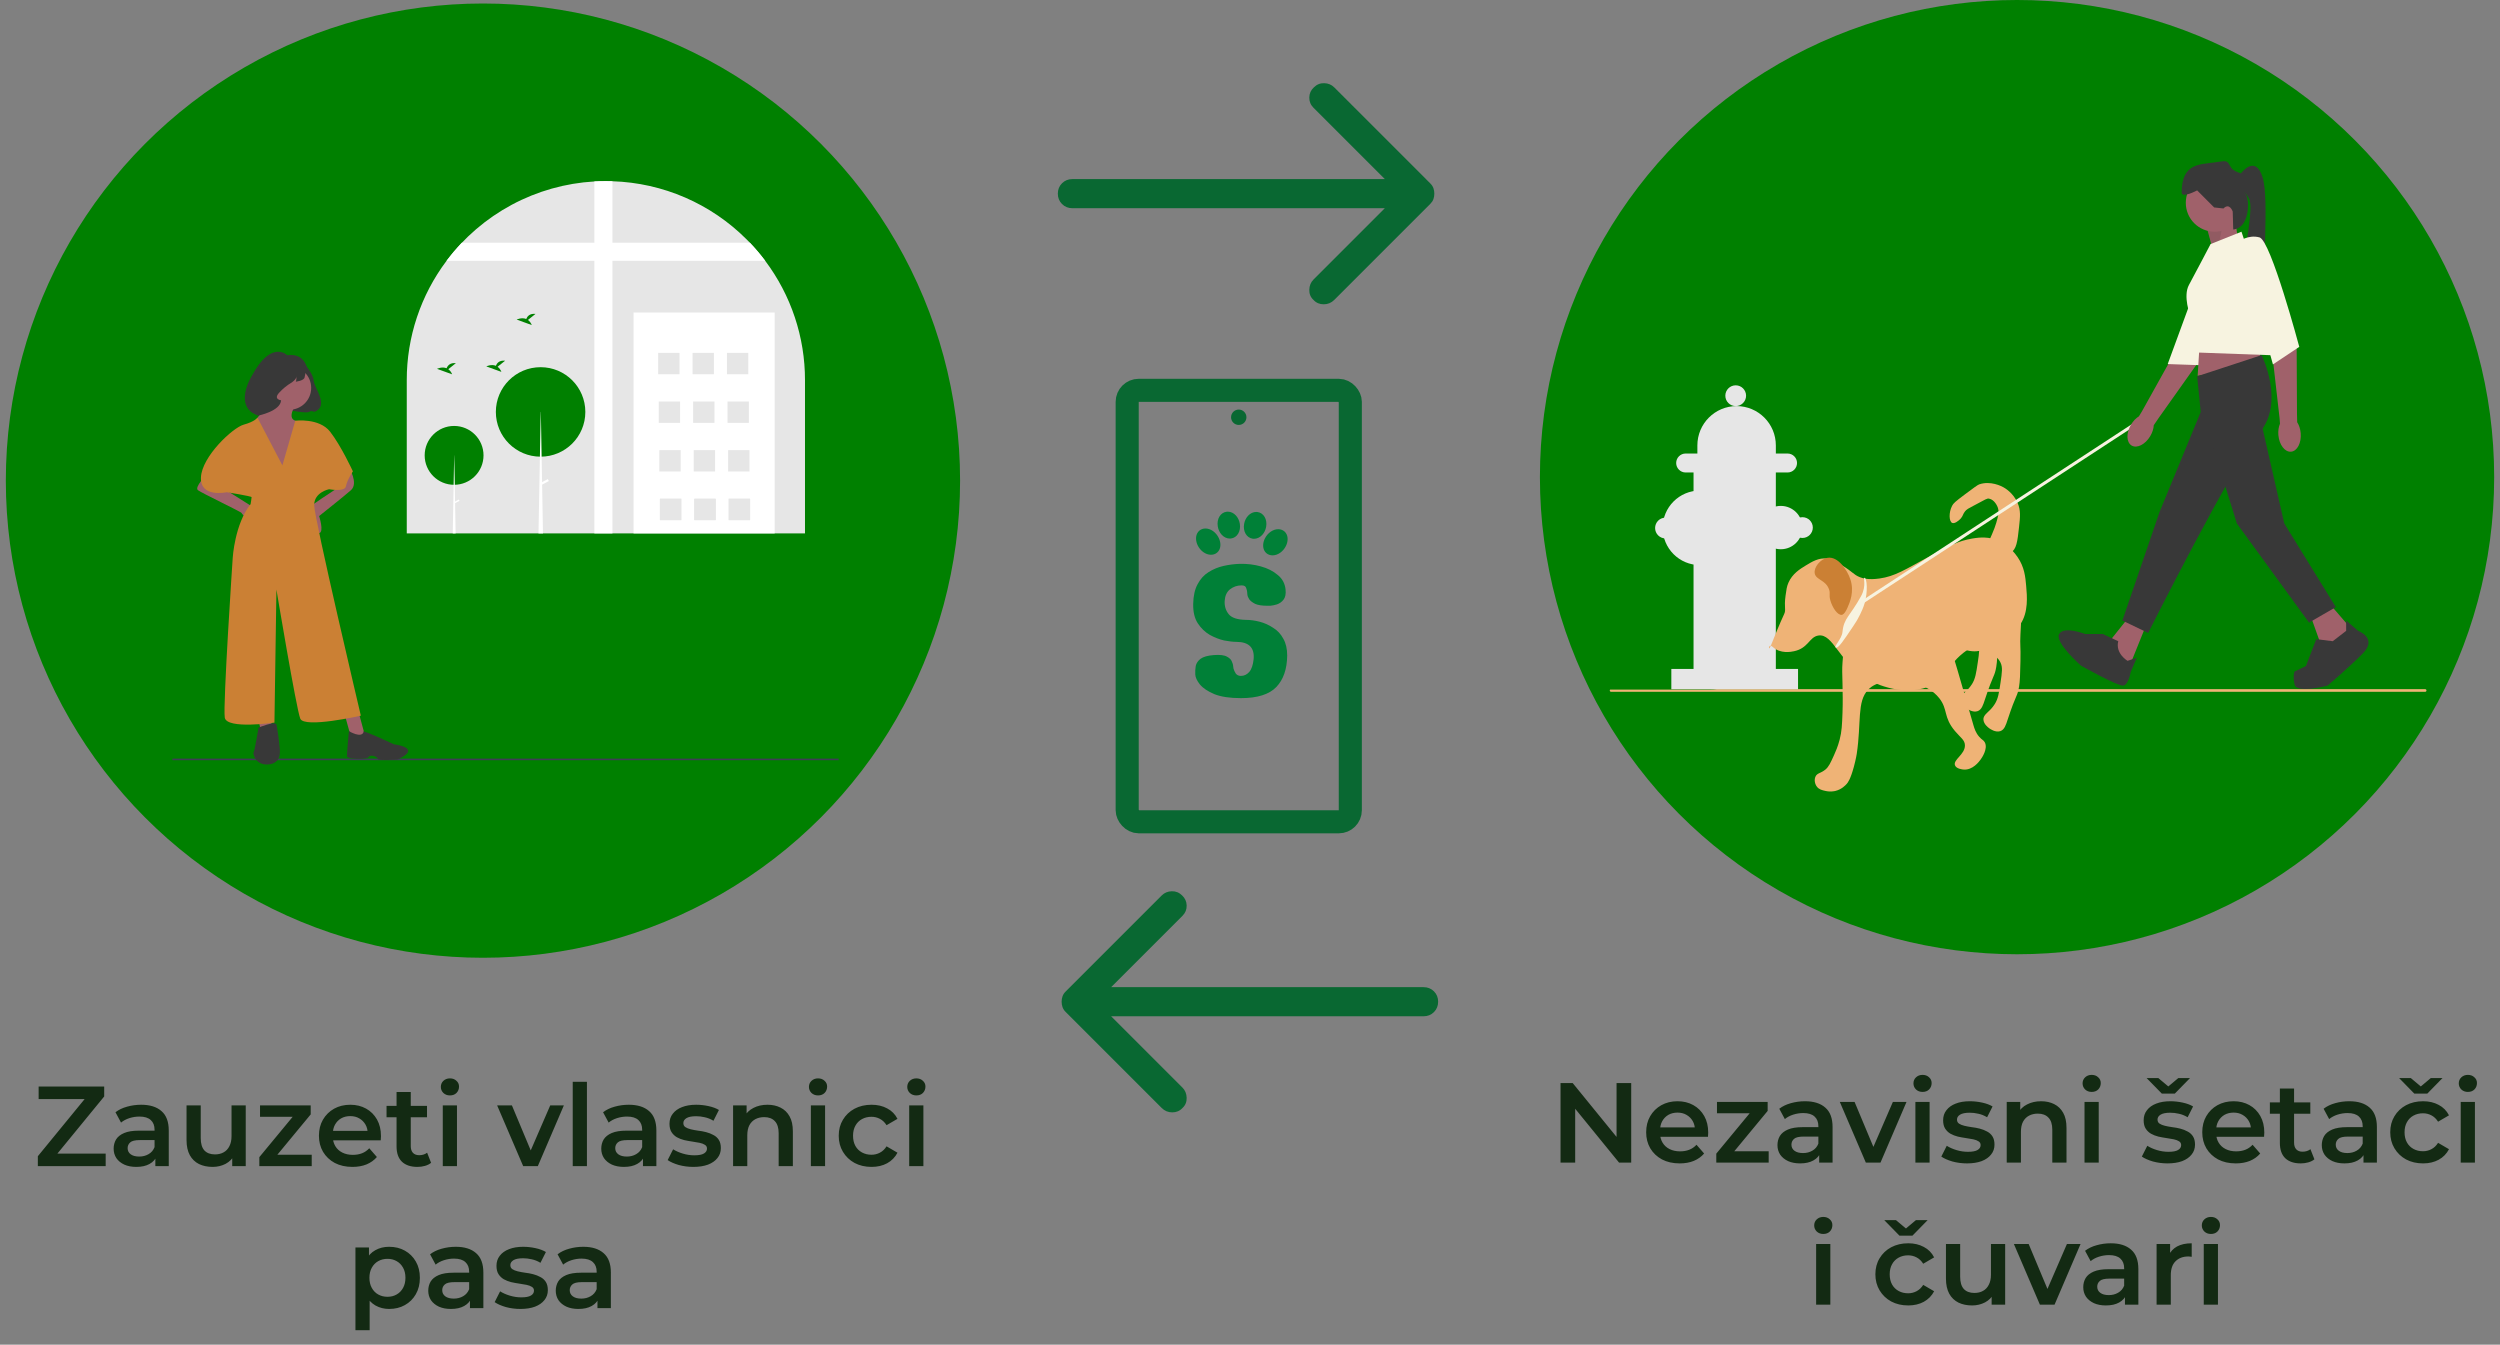 <svg width="264" height="142" viewBox="0 0 264 142" fill="none" xmlns="http://www.w3.org/2000/svg">
    <rect x="0" y="0" width="264" height="142" fill="#808080" stroke="none"/>
    <circle cx="51" cy="50.755" r="50.385" fill="#008000" />
    <g clip-path="url(#clip0_173_2071)">
        <path d="M88.562 80.109H18.204V80.277H88.562V80.109Z" fill="#3F3D56" />
        <path
            d="M85.007 40.155V56.326H42.954V40.155C42.946 35.604 44.422 31.175 47.158 27.538C48.994 25.09 51.342 23.073 54.037 21.626C56.733 20.18 59.712 19.339 62.767 19.162C63.168 19.139 63.572 19.127 63.98 19.128C64.212 19.128 64.444 19.131 64.674 19.14C70.009 19.309 75.079 21.507 78.848 25.286C78.962 25.4 79.073 25.515 79.186 25.631C79.762 26.234 80.302 26.871 80.803 27.538C83.538 31.175 85.015 35.604 85.007 40.155Z"
            fill="#E6E6E6" />
        <path
            d="M64.673 19.14V56.326H62.766V19.163C63.167 19.139 63.572 19.128 63.98 19.128C64.212 19.128 64.443 19.131 64.673 19.14Z"
            fill="white" />
        <path
            d="M80.803 27.538H47.158C47.659 26.87 48.199 26.233 48.775 25.63H79.186C79.762 26.233 80.302 26.87 80.803 27.538Z"
            fill="white" />
        <path d="M81.806 33.001H66.902V56.326H81.806V33.001Z" fill="white" />
        <path d="M71.755 37.264H69.501V39.518H71.755V37.264Z" fill="#E6E6E6" />
        <path d="M75.388 37.264H73.133V39.518H75.388V37.264Z" fill="#E6E6E6" />
        <path d="M79.02 37.264H76.765V39.518H79.02V37.264Z" fill="#E6E6E6" />
        <path d="M71.818 42.399H69.564V44.654H71.818V42.399Z" fill="#E6E6E6" />
        <path d="M75.45 42.399H73.195V44.654H75.45V42.399Z" fill="#E6E6E6" />
        <path d="M79.082 42.399H76.828V44.654H79.082V42.399Z" fill="#E6E6E6" />
        <path d="M71.881 47.534H69.626V49.789H71.881V47.534Z" fill="#E6E6E6" />
        <path d="M75.512 47.534H73.258V49.789H75.512V47.534Z" fill="#E6E6E6" />
        <path d="M79.145 47.534H76.89V49.789H79.145V47.534Z" fill="#E6E6E6" />
        <path d="M71.942 52.669H69.688V54.923H71.942V52.669Z" fill="#E6E6E6" />
        <path d="M75.575 52.669H73.321V54.923H75.575V52.669Z" fill="#E6E6E6" />
        <path d="M79.208 52.669H76.953V54.923H79.208V52.669Z" fill="#E6E6E6" />
        <path d="M71.942 52.669H69.688V54.923H71.942V52.669Z" fill="#E6E6E6" />
        <path d="M75.575 52.669H73.321V54.923H75.575V52.669Z" fill="#E6E6E6" />
        <path d="M79.208 52.669H76.953V54.923H79.208V52.669Z" fill="#E6E6E6" />
        <path
            d="M47.952 51.195C49.669 51.195 51.06 49.804 51.06 48.088C51.06 46.372 49.669 44.98 47.952 44.98C46.236 44.98 44.845 46.372 44.845 48.088C44.845 49.804 46.236 51.195 47.952 51.195Z"
            fill="#008000" />
        <path
            d="M48.113 56.325H47.81L47.904 51.193L47.961 48.087H47.969L48.024 51.193L48.054 52.961L48.057 53.132L48.113 56.325Z"
            fill="white" />
        <path d="M48.526 52.886L48.455 52.75L47.941 53.02L48.013 53.156L48.526 52.886Z" fill="white" />
        <path
            d="M57.087 48.225C59.697 48.225 61.812 46.11 61.812 43.501C61.812 40.891 59.697 38.775 57.087 38.775C54.478 38.775 52.362 40.891 52.362 43.501C52.362 46.11 54.478 48.225 57.087 48.225Z"
            fill="#008000" />
        <path
            d="M57.338 56.326H56.865L56.963 51.001L57.014 48.225L57.101 43.501H57.114L57.196 48.225L57.243 50.913L57.248 51.174L57.338 56.326Z"
            fill="white" />
        <path d="M57.96 50.798L57.852 50.591L57.071 51.002L57.179 51.209L57.96 50.798Z" fill="white" />
        <path
            d="M47.342 38.988L48.14 38.35C47.52 38.281 47.265 38.62 47.161 38.887C46.676 38.686 46.149 38.95 46.149 38.95L47.746 39.529C47.665 39.314 47.525 39.127 47.342 38.988Z"
            fill="#008000" />
        <path
            d="M55.752 33.787L56.55 33.149C55.93 33.08 55.676 33.418 55.571 33.686C55.087 33.485 54.56 33.748 54.56 33.748L56.157 34.328C56.076 34.113 55.936 33.925 55.752 33.787Z"
            fill="#008000" />
        <path
            d="M52.544 38.729L53.343 38.091C52.722 38.023 52.468 38.361 52.363 38.628C51.879 38.427 51.352 38.691 51.352 38.691L52.949 39.271C52.868 39.056 52.728 38.868 52.544 38.729Z"
            fill="#008000" />
        <path
            d="M30.409 43.277C30.409 43.277 32.331 43.688 32.618 43.497C32.704 43.443 32.804 43.414 32.905 43.414C33.007 43.414 33.106 43.443 33.192 43.497C34.818 42.875 33.177 40.979 33.13 40.214C33.082 39.449 32.125 38.397 32.125 38.397L30.409 43.277Z"
            fill="#383838" />
        <path
            d="M28.666 41.489C28.666 42.538 26.568 44.845 26.568 44.845L30.554 51.033C30.554 51.033 32.127 44.74 31.183 44.426C30.239 44.111 31.288 42.643 31.288 42.643L28.666 41.489Z"
            fill="#A0616A" />
        <path
            d="M24.051 51.871L26.883 53.654L26.149 54.807C26.149 54.807 25.519 54.283 25.519 54.178C25.519 54.073 21.324 52.081 20.905 51.766C20.485 51.451 21.849 50.088 21.849 50.088L24.051 51.871Z"
            fill="#A0616A" />
        <path
            d="M35.34 51.732C35.34 51.732 32.546 53.55 32.441 53.759C32.336 53.969 33.175 56.381 33.712 56.289C34.248 56.197 33.7 54.493 33.7 54.493C33.7 54.493 36.217 52.501 37.056 51.767C37.895 51.032 36.846 49.355 36.846 49.355L35.34 51.732Z"
            fill="#A0616A" />
        <path d="M36.447 75.614L37.08 77.91L38.585 77.847L37.811 74.984L36.447 75.614Z" fill="#A0616A" />
        <path d="M27.093 75.153L27.617 77.46H28.666V75.153H27.093Z" fill="#A0616A" />
        <path
            d="M30.553 43.272C31.828 43.272 32.861 42.239 32.861 40.965C32.861 39.69 31.828 38.657 30.553 38.657C29.279 38.657 28.246 39.69 28.246 40.965C28.246 42.239 29.279 43.272 30.553 43.272Z"
            fill="#A0616A" />
        <path
            d="M27.191 44.111C27.191 44.111 26.883 44.531 25.73 44.845C24.576 45.16 21.325 48.201 21.22 50.404C21.115 52.606 23.947 51.977 23.947 51.977C23.947 51.977 26.569 52.396 26.569 52.501C26.569 52.606 26.464 53.235 26.464 53.235C24.786 55.333 24.576 58.899 24.576 58.899C24.576 58.899 23.527 74.525 23.737 75.783C23.947 77.042 28.981 76.308 28.981 76.308L29.191 62.255C29.191 62.255 31.288 74.84 31.708 75.888C32.127 76.937 38.105 75.574 38.105 75.574C38.105 75.574 33.176 54.704 33.176 53.34C33.176 51.977 34.749 51.662 34.749 51.662C34.749 51.662 36.427 51.977 36.532 51.348C36.637 50.718 37.266 49.775 37.266 49.775C37.266 49.775 36.007 47.048 34.854 45.58C33.7 44.111 31.183 44.426 31.183 44.426L29.82 49.145L27.191 44.111Z"
            fill="#CB8034" />
        <path
            d="M36.845 77.206C36.845 77.206 36.629 79.54 36.635 79.871C36.641 80.167 38.734 80.249 38.944 79.934C39.154 79.619 39.888 79.934 39.888 80.144C39.888 80.353 41.985 80.205 41.985 80.205C44.712 78.947 41.595 78.6 41.595 78.6C41.595 78.6 39.738 77.723 38.899 77.408C38.06 77.094 38.397 77.283 38.397 77.283C38.187 78.017 36.845 77.206 36.845 77.206Z"
            fill="#383838" />
        <path
            d="M26.779 79.453C26.674 79.558 26.988 80.921 28.457 80.711C29.925 80.501 29.505 78.928 29.505 78.719C29.505 78.509 29.296 76.936 29.191 76.516C29.086 76.097 27.303 76.831 27.303 76.831C27.303 76.831 26.884 79.348 26.779 79.453Z"
            fill="#383838" />
        <path
            d="M32.409 38.828C32.307 39.157 32.227 39.492 32.17 39.832C32.122 40.215 31.213 40.31 31.213 40.31C31.309 40.31 31.309 39.736 31.309 39.736C31.309 40.071 30.783 40.406 30.783 40.406C30.303 40.691 29.868 41.045 29.491 41.458C28.822 42.175 29.683 42.271 29.683 42.271C29.618 43.424 27.258 43.891 27.258 43.891C24.532 42.935 26.609 39.662 26.609 39.662C28.665 35.836 30.328 37.512 30.328 37.512C32.122 37.249 32.409 38.828 32.409 38.828Z"
            fill="#383838" />
    </g>
    <path
        d="M3.996 123.141V122.097L9.42 115.473L9.6 116.061H4.08V114.741H11.004V115.785L5.58 122.409L5.388 121.821H11.16V123.141H3.996ZM16.405 123.141V121.845L16.321 121.569V119.301C16.321 118.861 16.189 118.521 15.925 118.281C15.661 118.033 15.261 117.909 14.725 117.909C14.365 117.909 14.009 117.965 13.657 118.077C13.313 118.189 13.021 118.345 12.781 118.545L12.193 117.453C12.537 117.189 12.945 116.993 13.417 116.865C13.897 116.729 14.393 116.661 14.905 116.661C15.833 116.661 16.549 116.885 17.053 117.333C17.565 117.773 17.821 118.457 17.821 119.385V123.141H16.405ZM14.389 123.225C13.909 123.225 13.489 123.145 13.129 122.985C12.769 122.817 12.489 122.589 12.289 122.301C12.097 122.005 12.001 121.673 12.001 121.305C12.001 120.945 12.085 120.621 12.253 120.333C12.429 120.045 12.713 119.817 13.105 119.649C13.497 119.481 14.017 119.397 14.665 119.397H16.525V120.393H14.773C14.261 120.393 13.917 120.477 13.741 120.645C13.565 120.805 13.477 121.005 13.477 121.245C13.477 121.517 13.585 121.733 13.801 121.893C14.017 122.053 14.317 122.133 14.701 122.133C15.069 122.133 15.397 122.049 15.685 121.881C15.981 121.713 16.193 121.465 16.321 121.137L16.573 122.037C16.429 122.413 16.169 122.705 15.793 122.913C15.425 123.121 14.957 123.225 14.389 123.225ZM22.458 123.225C21.914 123.225 21.434 123.125 21.018 122.925C20.602 122.717 20.278 122.405 20.046 121.989C19.814 121.565 19.698 121.033 19.698 120.393V116.733H21.198V120.189C21.198 120.765 21.326 121.197 21.582 121.485C21.846 121.765 22.218 121.905 22.698 121.905C23.05 121.905 23.354 121.833 23.61 121.689C23.874 121.545 24.078 121.329 24.222 121.041C24.374 120.753 24.45 120.397 24.45 119.973V116.733H25.95V123.141H24.522V121.413L24.774 121.941C24.558 122.357 24.242 122.677 23.826 122.901C23.41 123.117 22.954 123.225 22.458 123.225ZM27.386 123.141V122.193L31.334 117.417L31.61 117.933H27.458V116.733H32.81V117.681L28.862 122.457L28.562 121.941H32.918V123.141H27.386ZM37.219 123.225C36.507 123.225 35.883 123.085 35.347 122.805C34.819 122.517 34.407 122.125 34.111 121.629C33.823 121.133 33.679 120.569 33.679 119.937C33.679 119.297 33.819 118.733 34.099 118.245C34.387 117.749 34.779 117.361 35.275 117.081C35.779 116.801 36.351 116.661 36.991 116.661C37.615 116.661 38.171 116.797 38.659 117.069C39.147 117.341 39.531 117.725 39.811 118.221C40.091 118.717 40.231 119.301 40.231 119.973C40.231 120.037 40.227 120.109 40.219 120.189C40.219 120.269 40.215 120.345 40.207 120.417H34.867V119.421H39.415L38.827 119.733C38.835 119.365 38.759 119.041 38.599 118.761C38.439 118.481 38.219 118.261 37.939 118.101C37.667 117.941 37.351 117.861 36.991 117.861C36.623 117.861 36.299 117.941 36.019 118.101C35.747 118.261 35.531 118.485 35.371 118.773C35.219 119.053 35.143 119.385 35.143 119.769V120.009C35.143 120.393 35.231 120.733 35.407 121.029C35.583 121.325 35.831 121.553 36.151 121.713C36.471 121.873 36.839 121.953 37.255 121.953C37.615 121.953 37.939 121.897 38.227 121.785C38.515 121.673 38.771 121.497 38.995 121.257L39.799 122.181C39.511 122.517 39.147 122.777 38.707 122.961C38.275 123.137 37.779 123.225 37.219 123.225ZM44.084 123.225C43.38 123.225 42.836 123.045 42.452 122.685C42.068 122.317 41.876 121.777 41.876 121.065V115.317H43.376V121.029C43.376 121.333 43.452 121.569 43.603 121.737C43.764 121.905 43.983 121.989 44.264 121.989C44.599 121.989 44.88 121.901 45.103 121.725L45.523 122.793C45.347 122.937 45.132 123.045 44.876 123.117C44.62 123.189 44.355 123.225 44.084 123.225ZM40.819 117.981V116.781H45.092V117.981H40.819ZM46.757 123.141V116.733H48.257V123.141H46.757ZM47.513 115.677C47.233 115.677 47.001 115.589 46.817 115.413C46.641 115.237 46.553 115.025 46.553 114.777C46.553 114.521 46.641 114.309 46.817 114.141C47.001 113.965 47.233 113.877 47.513 113.877C47.793 113.877 48.021 113.961 48.197 114.129C48.381 114.289 48.473 114.493 48.473 114.741C48.473 115.005 48.385 115.229 48.209 115.413C48.033 115.589 47.801 115.677 47.513 115.677ZM55.247 123.141L52.499 116.733H54.059L56.423 122.385H55.655L58.103 116.733H59.543L56.795 123.141H55.247ZM60.48 123.141V114.237H61.98V123.141H60.48ZM67.897 123.141V121.845L67.813 121.569V119.301C67.813 118.861 67.681 118.521 67.417 118.281C67.153 118.033 66.753 117.909 66.217 117.909C65.857 117.909 65.501 117.965 65.149 118.077C64.805 118.189 64.513 118.345 64.273 118.545L63.685 117.453C64.029 117.189 64.437 116.993 64.909 116.865C65.389 116.729 65.885 116.661 66.397 116.661C67.325 116.661 68.041 116.885 68.545 117.333C69.057 117.773 69.313 118.457 69.313 119.385V123.141H67.897ZM65.881 123.225C65.401 123.225 64.981 123.145 64.621 122.985C64.261 122.817 63.981 122.589 63.781 122.301C63.589 122.005 63.493 121.673 63.493 121.305C63.493 120.945 63.577 120.621 63.745 120.333C63.921 120.045 64.205 119.817 64.597 119.649C64.989 119.481 65.509 119.397 66.157 119.397H68.017V120.393H66.265C65.753 120.393 65.409 120.477 65.233 120.645C65.057 120.805 64.969 121.005 64.969 121.245C64.969 121.517 65.077 121.733 65.293 121.893C65.509 122.053 65.809 122.133 66.193 122.133C66.561 122.133 66.889 122.049 67.177 121.881C67.473 121.713 67.685 121.465 67.813 121.137L68.065 122.037C67.921 122.413 67.661 122.705 67.285 122.913C66.917 123.121 66.449 123.225 65.881 123.225ZM73.218 123.225C72.682 123.225 72.166 123.157 71.67 123.021C71.182 122.877 70.794 122.705 70.506 122.505L71.082 121.365C71.37 121.549 71.714 121.701 72.114 121.821C72.514 121.941 72.914 122.001 73.314 122.001C73.786 122.001 74.126 121.937 74.334 121.809C74.55 121.681 74.658 121.509 74.658 121.293C74.658 121.117 74.586 120.985 74.442 120.897C74.298 120.801 74.11 120.729 73.878 120.681C73.646 120.633 73.386 120.589 73.098 120.549C72.818 120.509 72.534 120.457 72.246 120.393C71.966 120.321 71.71 120.221 71.478 120.093C71.246 119.957 71.058 119.777 70.914 119.553C70.77 119.329 70.698 119.033 70.698 118.665C70.698 118.257 70.814 117.905 71.046 117.609C71.278 117.305 71.602 117.073 72.018 116.913C72.442 116.745 72.942 116.661 73.518 116.661C73.95 116.661 74.386 116.709 74.826 116.805C75.266 116.901 75.63 117.037 75.918 117.213L75.342 118.353C75.038 118.169 74.73 118.045 74.418 117.981C74.114 117.909 73.81 117.873 73.506 117.873C73.05 117.873 72.71 117.941 72.486 118.077C72.27 118.213 72.162 118.385 72.162 118.593C72.162 118.785 72.234 118.929 72.378 119.025C72.522 119.121 72.71 119.197 72.942 119.253C73.174 119.309 73.43 119.357 73.71 119.397C73.998 119.429 74.282 119.481 74.562 119.553C74.842 119.625 75.098 119.725 75.33 119.853C75.57 119.973 75.762 120.145 75.906 120.369C76.05 120.593 76.122 120.885 76.122 121.245C76.122 121.645 76.002 121.993 75.762 122.289C75.53 122.585 75.198 122.817 74.766 122.985C74.334 123.145 73.818 123.225 73.218 123.225ZM81.05 116.661C81.562 116.661 82.018 116.761 82.418 116.961C82.826 117.161 83.146 117.469 83.378 117.885C83.61 118.293 83.726 118.821 83.726 119.469V123.141H82.226V119.661C82.226 119.093 82.09 118.669 81.818 118.389C81.554 118.109 81.182 117.969 80.702 117.969C80.35 117.969 80.038 118.041 79.766 118.185C79.494 118.329 79.282 118.545 79.13 118.833C78.986 119.113 78.914 119.469 78.914 119.901V123.141H77.414V116.733H78.842V118.461L78.59 117.933C78.814 117.525 79.138 117.213 79.562 116.997C79.994 116.773 80.49 116.661 81.05 116.661ZM85.629 123.141V116.733H87.129V123.141H85.629ZM86.385 115.677C86.105 115.677 85.873 115.589 85.689 115.413C85.513 115.237 85.424 115.025 85.424 114.777C85.424 114.521 85.513 114.309 85.689 114.141C85.873 113.965 86.105 113.877 86.385 113.877C86.665 113.877 86.892 113.961 87.069 114.129C87.252 114.289 87.344 114.493 87.344 114.741C87.344 115.005 87.257 115.229 87.081 115.413C86.904 115.589 86.672 115.677 86.385 115.677ZM92.037 123.225C91.365 123.225 90.765 123.085 90.237 122.805C89.717 122.517 89.309 122.125 89.013 121.629C88.717 121.133 88.569 120.569 88.569 119.937C88.569 119.297 88.717 118.733 89.013 118.245C89.309 117.749 89.717 117.361 90.237 117.081C90.765 116.801 91.365 116.661 92.037 116.661C92.661 116.661 93.209 116.789 93.681 117.045C94.161 117.293 94.525 117.661 94.773 118.149L93.621 118.821C93.429 118.517 93.193 118.293 92.913 118.149C92.641 118.005 92.345 117.933 92.025 117.933C91.657 117.933 91.325 118.013 91.029 118.173C90.733 118.333 90.501 118.565 90.333 118.869C90.165 119.165 90.081 119.521 90.081 119.937C90.081 120.353 90.165 120.713 90.333 121.017C90.501 121.313 90.733 121.541 91.029 121.701C91.325 121.861 91.657 121.941 92.025 121.941C92.345 121.941 92.641 121.869 92.913 121.725C93.193 121.581 93.429 121.357 93.621 121.053L94.773 121.725C94.525 122.205 94.161 122.577 93.681 122.841C93.209 123.097 92.661 123.225 92.037 123.225ZM96.011 123.141V116.733H97.511V123.141H96.011ZM96.767 115.677C96.487 115.677 96.255 115.589 96.071 115.413C95.895 115.237 95.807 115.025 95.807 114.777C95.807 114.521 95.895 114.309 96.071 114.141C96.255 113.965 96.487 113.877 96.767 113.877C97.047 113.877 97.275 113.961 97.451 114.129C97.635 114.289 97.727 114.493 97.727 114.741C97.727 115.005 97.639 115.229 97.463 115.413C97.287 115.589 97.055 115.677 96.767 115.677ZM41.087 138.225C40.567 138.225 40.091 138.105 39.659 137.865C39.235 137.625 38.895 137.265 38.639 136.785C38.391 136.297 38.267 135.681 38.267 134.937C38.267 134.185 38.387 133.569 38.627 133.089C38.875 132.609 39.211 132.253 39.635 132.021C40.059 131.781 40.543 131.661 41.087 131.661C41.719 131.661 42.275 131.797 42.755 132.069C43.243 132.341 43.627 132.721 43.907 133.209C44.195 133.697 44.339 134.273 44.339 134.937C44.339 135.601 44.195 136.181 43.907 136.677C43.627 137.165 43.243 137.545 42.755 137.817C42.275 138.089 41.719 138.225 41.087 138.225ZM37.535 140.469V131.733H38.963V133.245L38.915 134.949L39.035 136.653V140.469H37.535ZM40.919 136.941C41.279 136.941 41.599 136.861 41.879 136.701C42.167 136.541 42.395 136.309 42.563 136.005C42.731 135.701 42.815 135.345 42.815 134.937C42.815 134.521 42.731 134.165 42.563 133.869C42.395 133.565 42.167 133.333 41.879 133.173C41.599 133.013 41.279 132.933 40.919 132.933C40.559 132.933 40.235 133.013 39.947 133.173C39.659 133.333 39.431 133.565 39.263 133.869C39.095 134.165 39.011 134.521 39.011 134.937C39.011 135.345 39.095 135.701 39.263 136.005C39.431 136.309 39.659 136.541 39.947 136.701C40.235 136.861 40.559 136.941 40.919 136.941ZM49.627 138.141V136.845L49.543 136.569V134.301C49.543 133.861 49.411 133.521 49.147 133.281C48.883 133.033 48.483 132.909 47.947 132.909C47.587 132.909 47.231 132.965 46.879 133.077C46.535 133.189 46.243 133.345 46.003 133.545L45.415 132.453C45.759 132.189 46.167 131.993 46.639 131.865C47.119 131.729 47.615 131.661 48.127 131.661C49.055 131.661 49.771 131.885 50.275 132.333C50.787 132.773 51.043 133.457 51.043 134.385V138.141H49.627ZM47.611 138.225C47.131 138.225 46.711 138.145 46.351 137.985C45.991 137.817 45.711 137.589 45.511 137.301C45.319 137.005 45.223 136.673 45.223 136.305C45.223 135.945 45.307 135.621 45.475 135.333C45.651 135.045 45.935 134.817 46.327 134.649C46.719 134.481 47.239 134.397 47.887 134.397H49.747V135.393H47.995C47.483 135.393 47.139 135.477 46.963 135.645C46.787 135.805 46.699 136.005 46.699 136.245C46.699 136.517 46.807 136.733 47.023 136.893C47.239 137.053 47.539 137.133 47.923 137.133C48.291 137.133 48.619 137.049 48.907 136.881C49.203 136.713 49.415 136.465 49.543 136.137L49.795 137.037C49.651 137.413 49.391 137.705 49.015 137.913C48.647 138.121 48.179 138.225 47.611 138.225ZM54.948 138.225C54.412 138.225 53.896 138.157 53.4 138.021C52.912 137.877 52.524 137.705 52.236 137.505L52.812 136.365C53.1 136.549 53.444 136.701 53.844 136.821C54.244 136.941 54.644 137.001 55.044 137.001C55.516 137.001 55.856 136.937 56.064 136.809C56.28 136.681 56.388 136.509 56.388 136.293C56.388 136.117 56.316 135.985 56.172 135.897C56.028 135.801 55.84 135.729 55.608 135.681C55.376 135.633 55.116 135.589 54.828 135.549C54.548 135.509 54.264 135.457 53.976 135.393C53.696 135.321 53.44 135.221 53.208 135.093C52.976 134.957 52.788 134.777 52.644 134.553C52.5 134.329 52.428 134.033 52.428 133.665C52.428 133.257 52.544 132.905 52.776 132.609C53.008 132.305 53.332 132.073 53.748 131.913C54.172 131.745 54.672 131.661 55.248 131.661C55.68 131.661 56.116 131.709 56.556 131.805C56.996 131.901 57.36 132.037 57.648 132.213L57.072 133.353C56.768 133.169 56.46 133.045 56.148 132.981C55.844 132.909 55.54 132.873 55.236 132.873C54.78 132.873 54.44 132.941 54.216 133.077C54 133.213 53.892 133.385 53.892 133.593C53.892 133.785 53.964 133.929 54.108 134.025C54.252 134.121 54.44 134.197 54.672 134.253C54.904 134.309 55.16 134.357 55.44 134.397C55.728 134.429 56.012 134.481 56.292 134.553C56.572 134.625 56.828 134.725 57.06 134.853C57.3 134.973 57.492 135.145 57.636 135.369C57.78 135.593 57.852 135.885 57.852 136.245C57.852 136.645 57.732 136.993 57.492 137.289C57.26 137.585 56.928 137.817 56.496 137.985C56.064 138.145 55.548 138.225 54.948 138.225ZM63.092 138.141V136.845L63.008 136.569V134.301C63.008 133.861 62.876 133.521 62.612 133.281C62.348 133.033 61.948 132.909 61.412 132.909C61.052 132.909 60.696 132.965 60.344 133.077C60 133.189 59.708 133.345 59.468 133.545L58.88 132.453C59.224 132.189 59.632 131.993 60.104 131.865C60.584 131.729 61.08 131.661 61.592 131.661C62.52 131.661 63.236 131.885 63.74 132.333C64.252 132.773 64.508 133.457 64.508 134.385V138.141H63.092ZM61.076 138.225C60.596 138.225 60.176 138.145 59.816 137.985C59.456 137.817 59.176 137.589 58.976 137.301C58.784 137.005 58.688 136.673 58.688 136.305C58.688 135.945 58.772 135.621 58.94 135.333C59.116 135.045 59.4 134.817 59.792 134.649C60.184 134.481 60.704 134.397 61.352 134.397H63.212V135.393H61.46C60.948 135.393 60.604 135.477 60.428 135.645C60.252 135.805 60.164 136.005 60.164 136.245C60.164 136.517 60.272 136.733 60.488 136.893C60.704 137.053 61.004 137.133 61.388 137.133C61.756 137.133 62.084 137.049 62.372 136.881C62.668 136.713 62.88 136.465 63.008 136.137L63.26 137.037C63.116 137.413 62.856 137.705 62.48 137.913C62.112 138.121 61.644 138.225 61.076 138.225Z"
        fill="#132A13" />
    <circle cx="213" cy="50.385" r="50.385" fill="#008000" />
    <g clip-path="url(#clip1_173_2071)">
        <g style="mix-blend-mode:luminosity">
            <path
                d="M256.235 72.915C256.235 72.993 256.173 73.056 256.095 73.056H170.131C170.053 73.056 169.991 72.993 169.991 72.915C169.991 72.877 170.005 72.844 170.028 72.819H180.619C180.844 72.819 181.065 72.804 181.282 72.774H256.095C256.173 72.774 256.235 72.837 256.235 72.915Z"
                fill="#EFB376" />
            <path d="M187.528 49.536H178.838V70.997H187.528V49.536Z" fill="#E6E6E6" />
            <path
                d="M183.434 55.737C183.434 57.91 181.675 59.672 179.505 59.672C177.335 59.672 175.577 57.91 175.577 55.737C175.577 53.564 177.335 51.803 179.505 51.803C181.675 51.803 183.434 53.564 183.434 55.737Z"
                fill="#E6E6E6" />
            <path
                d="M175.874 56.857C176.479 56.857 176.969 56.366 176.969 55.76C176.969 55.154 176.479 54.663 175.874 54.663C175.269 54.663 174.779 55.154 174.779 55.76C174.779 56.366 175.269 56.857 175.874 56.857Z"
                fill="#E6E6E6" />
            <path
                d="M190.338 55.712C190.338 56.976 189.315 58.001 188.052 58.001C186.79 58.001 185.767 56.976 185.767 55.712C185.767 54.448 186.79 53.423 188.052 53.423C189.315 53.423 190.338 54.448 190.338 55.712Z"
                fill="#E6E6E6" />
            <path
                d="M190.337 56.809C190.942 56.809 191.433 56.318 191.433 55.712C191.433 55.106 190.942 54.615 190.337 54.615C189.733 54.615 189.242 55.106 189.242 55.712C189.242 56.318 189.733 56.809 190.337 56.809Z"
                fill="#E6E6E6" />
            <path
                d="M183.291 42.883C183.895 42.883 184.386 42.392 184.386 41.786C184.386 41.181 183.895 40.69 183.291 40.69C182.686 40.69 182.195 41.181 182.195 41.786C182.195 42.392 182.686 42.883 183.291 42.883Z"
                fill="#E6E6E6" />
            <path
                d="M178.004 47.892H188.766C189.318 47.892 189.766 48.34 189.766 48.893C189.766 49.446 189.318 49.895 188.766 49.895H178.004C177.452 49.895 177.004 49.446 177.004 48.893C177.004 48.34 177.452 47.892 178.004 47.892Z"
                fill="#E6E6E6" />
            <path
                d="M183.386 42.883H183.386C185.672 42.883 187.529 44.742 187.529 47.032V48.51H179.243V47.032C179.243 44.742 181.099 42.883 183.386 42.883Z"
                fill="#E6E6E6" />
            <path d="M189.873 70.64H176.493V72.786H189.873V70.64Z" fill="#E6E6E6" />
            <path
                d="M194.568 59.734C195.626 60.373 195.731 60.675 196.372 60.939C196.697 61.072 197.304 61.256 198.477 61.089C200.092 60.86 201.089 60.206 203.889 58.68C205.886 57.592 206.863 57.115 208.249 56.873C209.287 56.692 209.891 56.758 210.353 56.873C211.967 57.276 212.848 58.523 213.059 58.831C213.789 59.896 213.881 60.936 213.961 61.842C214.063 62.983 214.209 64.632 213.36 65.907C212.296 67.506 210.815 66.797 208.249 68.316C205.412 69.996 205.887 71.651 203.588 72.532C200.647 73.659 197.445 71.878 197.274 71.78C194.229 70.03 193.606 66.857 192.012 67.112C191.06 67.264 190.965 68.448 189.457 68.768C189.174 68.828 188.012 69.075 187.201 68.316C186.703 67.851 186.719 68.893 186.976 68.241C187.306 67.404 187.973 65.77 188.404 64.853C188.635 64.364 188.375 64.213 188.555 62.896C188.642 62.253 188.687 61.928 188.855 61.541C189.273 60.581 190.084 60.085 190.659 59.734C191.359 59.307 192.046 58.887 192.914 58.981C193.411 59.035 193.797 59.268 194.568 59.734Z"
                fill="#EFB376" />
            <path
                d="M212.909 63.348C213.176 63.567 213.239 64.01 213.36 64.853C213.472 65.634 213.404 66.112 213.36 66.961C213.295 68.236 213.398 68.117 213.36 69.822C213.329 71.225 213.313 71.926 213.21 72.532C213.024 73.622 212.924 73.203 212.007 75.995C211.821 76.562 211.673 77.043 211.256 77.2C210.733 77.397 210.13 76.957 210.053 76.899C209.926 76.803 209.479 76.468 209.451 75.995C209.416 75.395 210.095 75.243 210.654 74.339C211.004 73.775 211.088 73.21 211.256 72.081C211.415 71.006 211.495 70.469 211.256 69.973C210.818 69.067 209.818 68.785 209.752 68.768C209.153 68.61 208.96 68.834 208.249 68.768C207.583 68.707 206.487 68.393 206.294 67.865C205.765 66.417 211.635 62.302 212.909 63.348Z"
                fill="#EFB376" />
            <path
                d="M210.504 61.239C210.771 61.458 210.834 61.902 210.955 62.745C211.067 63.525 210.999 64.004 210.955 64.853C210.889 66.128 210.993 66.009 210.955 67.714C210.924 69.116 210.908 69.818 210.805 70.424C210.618 71.514 210.519 71.095 209.602 73.887C209.416 74.453 209.268 74.934 208.85 75.092C208.327 75.289 207.725 74.848 207.648 74.79C207.521 74.695 207.074 74.36 207.046 73.887C207.011 73.287 207.689 73.134 208.249 72.231C208.598 71.666 208.682 71.102 208.85 69.972C209.01 68.898 209.09 68.361 208.85 67.864C208.413 66.958 207.413 66.677 207.347 66.66C206.748 66.501 206.555 66.726 205.843 66.66C205.178 66.598 204.082 66.284 203.889 65.756C203.36 64.309 209.23 60.194 210.504 61.239Z"
                fill="#EFB376" />
            <path
                d="M205.994 68.617C206.163 68.875 206.357 69.542 206.746 70.875C206.919 71.47 208.04 75.382 208.4 76.597C208.503 76.946 208.637 77.382 209.001 77.801C209.307 78.154 209.471 78.143 209.602 78.404C209.943 79.081 209.278 80.037 209.151 80.21C209.004 80.412 208.32 81.351 207.347 81.264C207.245 81.255 206.588 81.197 206.445 80.813C206.226 80.224 207.514 79.671 207.497 78.705C207.488 78.134 207.031 77.897 206.445 77.199C205.188 75.701 205.724 74.923 204.791 73.736C203.396 71.961 200.802 71.929 200.432 71.929C199.471 71.931 198.135 71.933 197.275 72.833C196.075 74.087 196.571 76.282 196.072 79.608C196.072 79.608 195.991 80.147 195.771 80.963C195.409 82.31 195.119 82.657 195.02 82.77C194.884 82.923 194.488 83.359 193.817 83.523C193.724 83.546 193.297 83.644 192.765 83.523C192.411 83.443 192.089 83.37 191.862 83.071C191.645 82.785 191.563 82.353 191.712 82.017C191.893 81.611 192.266 81.677 192.765 81.264C193.116 80.973 193.3 80.568 193.666 79.759C193.829 79.4 194.072 78.857 194.268 78.103C194.494 77.23 194.522 76.555 194.569 75.242C194.608 74.135 194.589 73.215 194.569 72.23C194.545 71.083 194.513 70.709 194.569 69.972C194.627 69.199 194.684 68.446 194.869 68.014C195.868 65.694 203.79 65.251 205.994 68.617Z"
                fill="#EFB376" />
            <path
                d="M212.307 58.379C212.95 58.023 213.042 57.19 213.21 55.669C213.332 54.56 213.404 53.9 213.059 53.109C212.593 52.041 211.719 51.542 211.556 51.453C211.378 51.355 210.21 50.734 209 51.151C208.831 51.21 208.384 51.542 207.497 52.205C206.438 52.997 206.282 53.148 206.144 53.41C205.773 54.112 205.812 55.061 206.144 55.217C206.396 55.335 206.831 55.003 207.046 54.765C207.302 54.481 207.264 54.309 207.497 54.012C207.681 53.778 207.855 53.696 208.399 53.41C209.745 52.703 209.813 52.609 210.052 52.657C210.649 52.778 210.933 53.504 210.954 53.56C211.136 54.045 211.012 54.485 210.804 55.217C210.694 55.604 210.57 55.903 210.353 56.421C209.961 57.36 209.858 57.43 209.902 57.626C210.047 58.267 211.459 58.849 212.307 58.379Z"
                fill="#EFB376" />
            <path
                d="M196.898 61.014C197.147 61.055 197.267 62.478 196.898 63.724C196.646 64.576 196.137 65.438 196.046 65.59C195.974 65.71 195.905 65.819 195.696 66.133C194.67 67.666 194.152 68.432 193.892 68.391C193.544 68.337 194.495 67.514 194.568 66.727C194.704 65.264 195.36 65.083 196.522 62.963C197.152 61.815 196.704 60.981 196.898 61.014Z"
                fill="#F7F3E0" />
            <path
                d="M191.637 60.562C191.511 59.921 192.225 59.031 192.99 58.905C194.104 58.722 195.071 60.204 195.395 61.164C195.84 62.483 195.34 63.618 195.094 64.175C194.786 64.874 194.555 64.92 194.493 64.928C194.038 64.985 193.499 64.15 193.29 63.422C193.107 62.781 193.314 62.694 193.14 62.218C192.782 61.238 191.771 61.245 191.637 60.562Z"
                fill="#CB8034" />
            <path d="M196.677 63.773L226.508 44.275L226.068 44.175L196.237 63.673L196.677 63.773Z"
                fill="#F7F3E0" />
            <path d="M233.706 26.485L233.053 24.086L235.993 22.995L236.32 25.176L233.706 26.485Z" fill="#A0616A" />
            <path opacity="0.1" d="M233.706 26.485L233.053 24.086L234.784 23.355L234.246 26.183L233.706 26.485Z"
                fill="#0F2E1C" />
            <path
                d="M225.099 47.049C224.538 46.714 224.508 45.727 225.033 44.843C225.263 44.456 225.561 44.153 225.87 43.963L226.179 43.458L230.079 36.455C230.079 36.455 231.787 29.85 232.482 29.052C233.177 28.253 234.182 28.441 234.182 28.441L235.073 29.234L231.892 38.589L227.965 44.127L227.439 44.898C227.42 45.261 227.296 45.668 227.067 46.055C226.541 46.939 225.661 47.384 225.099 47.049Z"
                fill="#A0616A" />
            <path
                d="M233.545 25.801C233.545 25.801 234.786 25.753 235.569 26.718C236.352 27.683 232.251 38.562 232.251 38.562L228.911 38.444L233.545 25.801Z"
                fill="#F7F3E0" />
            <path
                d="M233.869 24.469C235.553 24.469 236.918 23.102 236.918 21.415C236.918 19.729 235.553 18.361 233.869 18.361C232.185 18.361 230.82 19.729 230.82 21.415C230.82 23.102 232.185 24.469 233.869 24.469Z"
                fill="#A0616A" />
            <path d="M226.737 65.748L224.668 70.873L223.47 69.674L223.034 67.383L224.777 65.202L226.737 65.748Z"
                fill="#A0616A" />
            <path d="M246.12 63.895L248.189 66.294L247.209 68.257L245.031 67.93L243.942 64.876L246.12 63.895Z"
                fill="#A0616A" />
            <path d="M232.345 35.266L232.072 39.683L238.824 38.483L238.388 35.756L232.345 35.266Z"
                fill="#A0616A" />
            <path
                d="M232.017 39.737L238.823 37.501C238.823 37.501 241.328 42.518 238.605 45.68C235.883 48.843 226.845 66.838 226.845 66.838L224.123 65.529L228.043 54.078L232.398 43.499L232.017 39.737Z"
                fill="#383838" />
            <path
                d="M238.606 43.826L241.219 55.278L246.664 64.111L243.833 65.747L236.21 55.278L233.706 47.207L238.606 43.826Z"
                fill="#383838" />
            <path
                d="M222.055 66.948H220.169C220.169 66.948 217.968 66.076 217.452 66.948C216.937 67.821 219.753 70.295 219.753 70.295C219.753 70.295 223.688 72.51 224.232 72.401C224.777 72.292 224.995 70.983 224.995 70.983L225.648 69.457L224.668 69.784C224.668 69.784 223.361 69.02 223.688 67.712L222.055 66.948Z"
                fill="#383838" />
            <path
                d="M247.754 66.62V65.529L249.019 66.62C249.019 66.62 251.129 67.383 249.496 69.019C247.862 70.655 245.793 72.4 245.793 72.4C245.793 72.4 242.527 73.272 242.309 72.291C242.091 71.309 242.309 70.912 242.309 70.912L243.507 70.328L244.596 67.493L246.338 67.711L247.753 66.62H247.754Z"
                fill="#383838" />
            <path
                d="M234.795 22.015L233.815 21.906L232.018 20.106C232.018 20.106 230.384 20.979 230.384 20.324C230.384 17.27 232.236 17.38 233.76 17.162C235.285 16.943 235.121 16.889 235.611 17.707C235.835 18.081 236.646 18.307 236.646 18.307C236.646 18.307 238.17 16.235 238.932 18.743C239.695 21.251 238.715 28.994 239.477 29.649C240.239 30.303 236.347 30.957 236.769 28.394C237.19 25.832 237.952 21.906 237.517 21.033C237.081 20.161 236.972 20.379 236.972 20.379C237.512 20.158 237.865 24.046 235.829 24.236L235.775 22.342C235.775 22.342 235.448 21.36 234.795 22.015Z"
                fill="#383838" />
            <path
                d="M233.434 25.776L236.7 24.468L241.056 37.555L232.094 37.228L231.287 33.322C231.287 33.322 230.499 31.289 231.153 30.089C231.806 28.89 233.434 25.776 233.434 25.776V25.776Z"
                fill="#F7F3E0" />
            <path
                d="M241.934 47.699C241.283 47.755 240.684 46.97 240.596 45.946C240.558 45.497 240.624 45.077 240.765 44.742L240.722 44.152L239.814 36.184C239.814 36.184 238.125 29.667 238.225 28.612C238.325 27.557 238.483 27.277 238.483 27.277L239.669 27.401L242.529 36.86L242.562 43.652L242.583 44.585C242.779 44.892 242.916 45.294 242.954 45.743C243.042 46.767 242.586 47.643 241.934 47.699Z"
                fill="#A0616A" />
            <path
                d="M236.428 25.505C236.428 25.505 237.408 24.742 238.606 25.069C239.804 25.396 242.804 36.629 242.804 36.629L240.021 38.483L236.428 25.505Z"
                fill="#F7F3E0" />
        </g>
    </g>
    <path
        d="M164.792 122.771V114.371H166.076L171.344 120.839H170.708V114.371H172.256V122.771H170.972L165.704 116.303H166.34V122.771H164.792ZM177.375 122.855C176.663 122.855 176.039 122.715 175.503 122.435C174.975 122.147 174.563 121.755 174.267 121.259C173.979 120.763 173.835 120.199 173.835 119.567C173.835 118.927 173.975 118.363 174.255 117.875C174.543 117.379 174.935 116.991 175.431 116.711C175.935 116.431 176.507 116.291 177.147 116.291C177.771 116.291 178.327 116.427 178.815 116.699C179.303 116.971 179.687 117.355 179.967 117.851C180.247 118.347 180.387 118.931 180.387 119.603C180.387 119.667 180.383 119.739 180.375 119.819C180.375 119.899 180.371 119.975 180.363 120.047H175.023V119.051H179.571L178.983 119.363C178.991 118.995 178.915 118.671 178.755 118.391C178.595 118.111 178.375 117.891 178.095 117.731C177.823 117.571 177.507 117.491 177.147 117.491C176.779 117.491 176.455 117.571 176.175 117.731C175.903 117.891 175.687 118.115 175.527 118.403C175.375 118.683 175.299 119.015 175.299 119.399V119.639C175.299 120.023 175.387 120.363 175.563 120.659C175.739 120.955 175.987 121.183 176.307 121.343C176.627 121.503 176.995 121.583 177.411 121.583C177.771 121.583 178.095 121.527 178.383 121.415C178.671 121.303 178.927 121.127 179.151 120.887L179.955 121.811C179.667 122.147 179.303 122.407 178.863 122.591C178.431 122.767 177.935 122.855 177.375 122.855ZM181.241 122.771V121.823L185.189 117.047L185.465 117.563H181.313V116.363H186.665V117.311L182.717 122.087L182.417 121.571H186.773V122.771H181.241ZM192.104 122.771V121.475L192.02 121.199V118.931C192.02 118.491 191.888 118.151 191.624 117.911C191.36 117.663 190.96 117.539 190.424 117.539C190.064 117.539 189.708 117.595 189.356 117.707C189.012 117.819 188.72 117.975 188.48 118.175L187.892 117.083C188.236 116.819 188.644 116.623 189.116 116.495C189.596 116.359 190.092 116.291 190.604 116.291C191.532 116.291 192.248 116.515 192.752 116.963C193.264 117.403 193.52 118.087 193.52 119.015V122.771H192.104ZM190.088 122.855C189.608 122.855 189.188 122.775 188.828 122.615C188.468 122.447 188.188 122.219 187.988 121.931C187.796 121.635 187.7 121.303 187.7 120.935C187.7 120.575 187.784 120.251 187.952 119.963C188.128 119.675 188.412 119.447 188.804 119.279C189.196 119.111 189.716 119.027 190.364 119.027H192.224V120.023H190.472C189.96 120.023 189.616 120.107 189.44 120.275C189.264 120.435 189.176 120.635 189.176 120.875C189.176 121.147 189.284 121.363 189.5 121.523C189.716 121.683 190.016 121.763 190.4 121.763C190.768 121.763 191.096 121.679 191.384 121.511C191.68 121.343 191.892 121.095 192.02 120.767L192.272 121.667C192.128 122.043 191.868 122.335 191.492 122.543C191.124 122.751 190.656 122.855 190.088 122.855ZM197.032 122.771L194.284 116.363H195.844L198.208 122.015H197.44L199.888 116.363H201.328L198.58 122.771H197.032ZM202.265 122.771V116.363H203.765V122.771H202.265ZM203.021 115.307C202.741 115.307 202.509 115.219 202.325 115.043C202.149 114.867 202.061 114.655 202.061 114.407C202.061 114.151 202.149 113.939 202.325 113.771C202.509 113.595 202.741 113.507 203.021 113.507C203.301 113.507 203.529 113.591 203.705 113.759C203.889 113.919 203.981 114.123 203.981 114.371C203.981 114.635 203.893 114.859 203.717 115.043C203.541 115.219 203.309 115.307 203.021 115.307ZM207.714 122.855C207.178 122.855 206.662 122.787 206.166 122.651C205.678 122.507 205.29 122.335 205.002 122.135L205.578 120.995C205.866 121.179 206.21 121.331 206.61 121.451C207.01 121.571 207.41 121.631 207.81 121.631C208.282 121.631 208.622 121.567 208.83 121.439C209.046 121.311 209.154 121.139 209.154 120.923C209.154 120.747 209.082 120.615 208.938 120.527C208.794 120.431 208.606 120.359 208.374 120.311C208.142 120.263 207.882 120.219 207.594 120.179C207.314 120.139 207.03 120.087 206.742 120.023C206.462 119.951 206.206 119.851 205.974 119.723C205.742 119.587 205.554 119.407 205.41 119.183C205.266 118.959 205.194 118.663 205.194 118.295C205.194 117.887 205.31 117.535 205.542 117.239C205.774 116.935 206.098 116.703 206.514 116.543C206.938 116.375 207.438 116.291 208.014 116.291C208.446 116.291 208.882 116.339 209.322 116.435C209.762 116.531 210.126 116.667 210.414 116.843L209.838 117.983C209.534 117.799 209.226 117.675 208.914 117.611C208.61 117.539 208.306 117.503 208.002 117.503C207.546 117.503 207.206 117.571 206.982 117.707C206.766 117.843 206.658 118.015 206.658 118.223C206.658 118.415 206.73 118.559 206.874 118.655C207.018 118.751 207.206 118.827 207.438 118.883C207.67 118.939 207.926 118.987 208.206 119.027C208.494 119.059 208.778 119.111 209.058 119.183C209.338 119.255 209.594 119.355 209.826 119.483C210.066 119.603 210.258 119.775 210.402 119.999C210.546 120.223 210.618 120.515 210.618 120.875C210.618 121.275 210.498 121.623 210.258 121.919C210.026 122.215 209.694 122.447 209.262 122.615C208.83 122.775 208.314 122.855 207.714 122.855ZM215.546 116.291C216.058 116.291 216.514 116.391 216.914 116.591C217.322 116.791 217.642 117.099 217.874 117.515C218.106 117.923 218.222 118.451 218.222 119.099V122.771H216.722V119.291C216.722 118.723 216.586 118.299 216.314 118.019C216.05 117.739 215.678 117.599 215.198 117.599C214.846 117.599 214.534 117.671 214.262 117.815C213.99 117.959 213.778 118.175 213.626 118.463C213.482 118.743 213.41 119.099 213.41 119.531V122.771H211.91V116.363H213.338V118.091L213.086 117.563C213.31 117.155 213.634 116.843 214.058 116.627C214.49 116.403 214.986 116.291 215.546 116.291ZM220.125 122.771V116.363H221.625V122.771H220.125ZM220.881 115.307C220.601 115.307 220.369 115.219 220.185 115.043C220.009 114.867 219.921 114.655 219.921 114.407C219.921 114.151 220.009 113.939 220.185 113.771C220.369 113.595 220.601 113.507 220.881 113.507C221.161 113.507 221.389 113.591 221.565 113.759C221.749 113.919 221.841 114.123 221.841 114.371C221.841 114.635 221.753 114.859 221.577 115.043C221.401 115.219 221.169 115.307 220.881 115.307ZM228.89 122.855C228.354 122.855 227.838 122.787 227.342 122.651C226.854 122.507 226.466 122.335 226.178 122.135L226.754 120.995C227.042 121.179 227.386 121.331 227.786 121.451C228.186 121.571 228.586 121.631 228.986 121.631C229.458 121.631 229.798 121.567 230.006 121.439C230.222 121.311 230.33 121.139 230.33 120.923C230.33 120.747 230.258 120.615 230.114 120.527C229.97 120.431 229.782 120.359 229.55 120.311C229.318 120.263 229.058 120.219 228.77 120.179C228.49 120.139 228.206 120.087 227.918 120.023C227.638 119.951 227.382 119.851 227.15 119.723C226.918 119.587 226.73 119.407 226.586 119.183C226.442 118.959 226.37 118.663 226.37 118.295C226.37 117.887 226.486 117.535 226.718 117.239C226.95 116.935 227.274 116.703 227.69 116.543C228.114 116.375 228.614 116.291 229.19 116.291C229.622 116.291 230.058 116.339 230.498 116.435C230.938 116.531 231.302 116.667 231.59 116.843L231.014 117.983C230.71 117.799 230.402 117.675 230.09 117.611C229.786 117.539 229.482 117.503 229.178 117.503C228.722 117.503 228.382 117.571 228.158 117.707C227.942 117.843 227.834 118.015 227.834 118.223C227.834 118.415 227.906 118.559 228.05 118.655C228.194 118.751 228.382 118.827 228.614 118.883C228.846 118.939 229.102 118.987 229.382 119.027C229.67 119.059 229.954 119.111 230.234 119.183C230.514 119.255 230.77 119.355 231.002 119.483C231.242 119.603 231.434 119.775 231.578 119.999C231.722 120.223 231.794 120.515 231.794 120.875C231.794 121.275 231.674 121.623 231.434 121.919C231.202 122.215 230.87 122.447 230.438 122.615C230.006 122.775 229.49 122.855 228.89 122.855ZM228.29 115.487L226.682 113.843H227.918L229.55 115.211H228.398L230.03 113.843H231.266L229.658 115.487H228.29ZM236.098 122.855C235.386 122.855 234.762 122.715 234.226 122.435C233.698 122.147 233.286 121.755 232.99 121.259C232.702 120.763 232.558 120.199 232.558 119.567C232.558 118.927 232.698 118.363 232.978 117.875C233.266 117.379 233.658 116.991 234.154 116.711C234.658 116.431 235.23 116.291 235.87 116.291C236.494 116.291 237.05 116.427 237.538 116.699C238.026 116.971 238.41 117.355 238.69 117.851C238.97 118.347 239.11 118.931 239.11 119.603C239.11 119.667 239.106 119.739 239.098 119.819C239.098 119.899 239.094 119.975 239.086 120.047H233.746V119.051H238.294L237.706 119.363C237.714 118.995 237.638 118.671 237.478 118.391C237.318 118.111 237.098 117.891 236.818 117.731C236.546 117.571 236.23 117.491 235.87 117.491C235.502 117.491 235.178 117.571 234.898 117.731C234.626 117.891 234.41 118.115 234.25 118.403C234.098 118.683 234.022 119.015 234.022 119.399V119.639C234.022 120.023 234.11 120.363 234.286 120.659C234.462 120.955 234.71 121.183 235.03 121.343C235.35 121.503 235.718 121.583 236.134 121.583C236.494 121.583 236.818 121.527 237.106 121.415C237.394 121.303 237.65 121.127 237.874 120.887L238.678 121.811C238.39 122.147 238.026 122.407 237.586 122.591C237.154 122.767 236.658 122.855 236.098 122.855ZM242.962 122.855C242.258 122.855 241.714 122.675 241.33 122.315C240.946 121.947 240.754 121.407 240.754 120.695V114.947H242.254V120.659C242.254 120.963 242.33 121.199 242.482 121.367C242.642 121.535 242.862 121.619 243.142 121.619C243.478 121.619 243.758 121.531 243.982 121.355L244.402 122.423C244.226 122.567 244.01 122.675 243.754 122.747C243.498 122.819 243.234 122.855 242.962 122.855ZM239.698 117.611V116.411H243.97V117.611H239.698ZM249.584 122.771V121.475L249.5 121.199V118.931C249.5 118.491 249.368 118.151 249.104 117.911C248.84 117.663 248.44 117.539 247.904 117.539C247.544 117.539 247.188 117.595 246.836 117.707C246.492 117.819 246.2 117.975 245.96 118.175L245.372 117.083C245.716 116.819 246.124 116.623 246.596 116.495C247.076 116.359 247.572 116.291 248.084 116.291C249.012 116.291 249.728 116.515 250.232 116.963C250.744 117.403 251 118.087 251 119.015V122.771H249.584ZM247.568 122.855C247.088 122.855 246.668 122.775 246.308 122.615C245.948 122.447 245.668 122.219 245.468 121.931C245.276 121.635 245.18 121.303 245.18 120.935C245.18 120.575 245.264 120.251 245.432 119.963C245.608 119.675 245.892 119.447 246.284 119.279C246.676 119.111 247.196 119.027 247.844 119.027H249.704V120.023H247.952C247.44 120.023 247.096 120.107 246.92 120.275C246.744 120.435 246.656 120.635 246.656 120.875C246.656 121.147 246.764 121.363 246.98 121.523C247.196 121.683 247.496 121.763 247.88 121.763C248.248 121.763 248.576 121.679 248.864 121.511C249.16 121.343 249.372 121.095 249.5 120.767L249.752 121.667C249.608 122.043 249.348 122.335 248.972 122.543C248.604 122.751 248.136 122.855 247.568 122.855ZM255.877 122.855C255.205 122.855 254.605 122.715 254.077 122.435C253.557 122.147 253.149 121.755 252.853 121.259C252.557 120.763 252.409 120.199 252.409 119.567C252.409 118.927 252.557 118.363 252.853 117.875C253.149 117.379 253.557 116.991 254.077 116.711C254.605 116.431 255.205 116.291 255.877 116.291C256.501 116.291 257.049 116.419 257.521 116.675C258.001 116.923 258.365 117.291 258.613 117.779L257.461 118.451C257.269 118.147 257.033 117.923 256.753 117.779C256.481 117.635 256.185 117.563 255.865 117.563C255.497 117.563 255.165 117.643 254.869 117.803C254.573 117.963 254.341 118.195 254.173 118.499C254.005 118.795 253.921 119.151 253.921 119.567C253.921 119.983 254.005 120.343 254.173 120.647C254.341 120.943 254.573 121.171 254.869 121.331C255.165 121.491 255.497 121.571 255.865 121.571C256.185 121.571 256.481 121.499 256.753 121.355C257.033 121.211 257.269 120.987 257.461 120.683L258.613 121.355C258.365 121.835 258.001 122.207 257.521 122.471C257.049 122.727 256.501 122.855 255.877 122.855ZM254.953 115.487L253.345 113.843H254.581L256.213 115.211H255.061L256.693 113.843H257.929L256.321 115.487H254.953ZM259.851 122.771V116.363H261.351V122.771H259.851ZM260.607 115.307C260.327 115.307 260.095 115.219 259.911 115.043C259.735 114.867 259.647 114.655 259.647 114.407C259.647 114.151 259.735 113.939 259.911 113.771C260.095 113.595 260.327 113.507 260.607 113.507C260.887 113.507 261.115 113.591 261.291 113.759C261.475 113.919 261.567 114.123 261.567 114.371C261.567 114.635 261.479 114.859 261.303 115.043C261.127 115.219 260.895 115.307 260.607 115.307ZM191.783 137.771V131.363H193.283V137.771H191.783ZM192.539 130.307C192.259 130.307 192.027 130.219 191.843 130.043C191.667 129.867 191.579 129.655 191.579 129.407C191.579 129.151 191.667 128.939 191.843 128.771C192.027 128.595 192.259 128.507 192.539 128.507C192.819 128.507 193.047 128.591 193.223 128.759C193.407 128.919 193.499 129.123 193.499 129.371C193.499 129.635 193.411 129.859 193.235 130.043C193.059 130.219 192.827 130.307 192.539 130.307ZM201.508 137.855C200.836 137.855 200.236 137.715 199.708 137.435C199.188 137.147 198.78 136.755 198.484 136.259C198.188 135.763 198.04 135.199 198.04 134.567C198.04 133.927 198.188 133.363 198.484 132.875C198.78 132.379 199.188 131.991 199.708 131.711C200.236 131.431 200.836 131.291 201.508 131.291C202.132 131.291 202.68 131.419 203.152 131.675C203.632 131.923 203.996 132.291 204.244 132.779L203.092 133.451C202.9 133.147 202.664 132.923 202.384 132.779C202.112 132.635 201.816 132.563 201.496 132.563C201.128 132.563 200.796 132.643 200.5 132.803C200.204 132.963 199.972 133.195 199.804 133.499C199.636 133.795 199.552 134.151 199.552 134.567C199.552 134.983 199.636 135.343 199.804 135.647C199.972 135.943 200.204 136.171 200.5 136.331C200.796 136.491 201.128 136.571 201.496 136.571C201.816 136.571 202.112 136.499 202.384 136.355C202.664 136.211 202.9 135.987 203.092 135.683L204.244 136.355C203.996 136.835 203.632 137.207 203.152 137.471C202.68 137.727 202.132 137.855 201.508 137.855ZM200.584 130.487L198.976 128.843H200.212L201.844 130.211H200.692L202.324 128.843H203.56L201.952 130.487H200.584ZM208.253 137.855C207.709 137.855 207.229 137.755 206.813 137.555C206.397 137.347 206.073 137.035 205.841 136.619C205.609 136.195 205.493 135.663 205.493 135.023V131.363H206.993V134.819C206.993 135.395 207.121 135.827 207.377 136.115C207.641 136.395 208.013 136.535 208.493 136.535C208.845 136.535 209.149 136.463 209.405 136.319C209.669 136.175 209.873 135.959 210.017 135.671C210.169 135.383 210.245 135.027 210.245 134.603V131.363H211.745V137.771H210.317V136.043L210.569 136.571C210.353 136.987 210.037 137.307 209.621 137.531C209.205 137.747 208.749 137.855 208.253 137.855ZM215.413 137.771L212.665 131.363H214.225L216.589 137.015H215.821L218.269 131.363H219.709L216.961 137.771H215.413ZM224.395 137.771V136.475L224.311 136.199V133.931C224.311 133.491 224.179 133.151 223.915 132.911C223.651 132.663 223.251 132.539 222.715 132.539C222.355 132.539 221.999 132.595 221.647 132.707C221.303 132.819 221.011 132.975 220.771 133.175L220.183 132.083C220.527 131.819 220.935 131.623 221.407 131.495C221.887 131.359 222.383 131.291 222.895 131.291C223.823 131.291 224.539 131.515 225.043 131.963C225.555 132.403 225.811 133.087 225.811 134.015V137.771H224.395ZM222.379 137.855C221.899 137.855 221.479 137.775 221.119 137.615C220.759 137.447 220.479 137.219 220.279 136.931C220.087 136.635 219.991 136.303 219.991 135.935C219.991 135.575 220.075 135.251 220.243 134.963C220.419 134.675 220.703 134.447 221.095 134.279C221.487 134.111 222.007 134.027 222.655 134.027H224.515V135.023H222.763C222.251 135.023 221.907 135.107 221.731 135.275C221.555 135.435 221.467 135.635 221.467 135.875C221.467 136.147 221.575 136.363 221.791 136.523C222.007 136.683 222.307 136.763 222.691 136.763C223.059 136.763 223.387 136.679 223.675 136.511C223.971 136.343 224.183 136.095 224.311 135.767L224.563 136.667C224.419 137.043 224.159 137.335 223.783 137.543C223.415 137.751 222.947 137.855 222.379 137.855ZM227.736 137.771V131.363H229.164V133.127L228.996 132.611C229.188 132.179 229.488 131.851 229.896 131.627C230.312 131.403 230.828 131.291 231.444 131.291V132.719C231.38 132.703 231.32 132.695 231.264 132.695C231.208 132.687 231.152 132.683 231.096 132.683C230.528 132.683 230.076 132.851 229.74 133.187C229.404 133.515 229.236 134.007 229.236 134.663V137.771H227.736ZM232.716 137.771V131.363H234.216V137.771H232.716ZM233.472 130.307C233.192 130.307 232.96 130.219 232.776 130.043C232.6 129.867 232.512 129.655 232.512 129.407C232.512 129.151 232.6 128.939 232.776 128.771C232.96 128.595 233.192 128.507 233.472 128.507C233.752 128.507 233.98 128.591 234.156 128.759C234.34 128.919 234.432 129.123 234.432 129.371C234.432 129.635 234.344 129.859 234.168 130.043C233.992 130.219 233.76 130.307 233.472 130.307Z"
        fill="#132A13" />
    <path
        d="M140.896 31.673L151.043 21.526C151.196 21.372 151.305 21.206 151.37 21.026C151.434 20.847 151.465 20.655 151.465 20.45C151.465 20.245 151.434 20.053 151.37 19.873C151.305 19.694 151.196 19.527 151.043 19.374L140.896 9.227C140.614 8.945 140.262 8.797 139.839 8.784C139.416 8.772 139.051 8.919 138.743 9.227C138.436 9.509 138.275 9.861 138.262 10.283C138.25 10.706 138.397 11.072 138.705 11.379L146.238 18.912H113.244C112.808 18.912 112.443 19.059 112.148 19.354C111.854 19.649 111.707 20.014 111.707 20.45C111.707 20.885 111.854 21.25 112.148 21.544C112.443 21.84 112.808 21.987 113.244 21.987H146.238L138.705 29.521C138.423 29.802 138.275 30.161 138.262 30.597C138.25 31.032 138.397 31.391 138.705 31.673C138.987 31.98 139.345 32.134 139.781 32.134C140.217 32.134 140.588 31.98 140.896 31.673Z"
        fill="#096832" />
    <circle cx="130.812" cy="44.062" r="0.812" fill="#096832" />
    <path
        d="M126.42 56.332C126.534 56.105 126.722 55.943 126.962 55.862L126.966 55.861C127.075 55.825 127.191 55.808 127.309 55.809L127.321 55.809C127.87 55.821 128.427 56.227 128.706 56.819C128.911 57.252 128.93 57.716 128.758 58.059C128.644 58.287 128.456 58.45 128.215 58.53L128.212 58.531C128.103 58.566 127.986 58.584 127.869 58.583C127.315 58.578 126.753 58.172 126.468 57.572C126.266 57.139 126.248 56.676 126.42 56.332ZM133.277 56.504C133.035 56.76 132.73 56.899 132.417 56.896C132.374 56.896 132.332 56.893 132.289 56.887C131.638 56.798 131.238 56.111 131.379 55.321C131.438 54.989 131.59 54.68 131.806 54.453C132.048 54.197 132.354 54.058 132.666 54.061C132.709 54.061 132.752 54.065 132.794 54.07C133.445 54.159 133.845 54.846 133.704 55.636C133.645 55.968 133.493 56.276 133.277 56.504ZM129.986 56.865C129.944 56.87 129.901 56.872 129.859 56.872C129.546 56.869 129.243 56.724 129.006 56.463C128.795 56.231 128.649 55.92 128.596 55.587C128.47 54.794 128.883 54.115 129.536 54.039C129.579 54.034 129.621 54.031 129.664 54.032C129.977 54.035 130.28 54.18 130.517 54.44C130.728 54.672 130.874 54.983 130.927 55.317C131.052 56.109 130.639 56.789 129.986 56.865ZM134.031 58.587L134.028 58.586C133.789 58.501 133.605 58.335 133.495 58.105C133.33 57.758 133.358 57.295 133.571 56.866C133.865 56.273 134.435 55.878 134.988 55.883C135.106 55.884 135.222 55.904 135.33 55.942L135.333 55.943C135.572 56.027 135.757 56.194 135.866 56.423C136.031 56.771 136.003 57.233 135.79 57.662C135.496 58.256 134.926 58.651 134.373 58.646C134.256 58.645 134.14 58.625 134.031 58.587Z"
        fill="#008037" />
    <path
        d="M133.825 63.967C133.271 63.967 132.847 63.902 132.554 63.772C132.26 63.625 132.048 63.462 131.918 63.283C131.804 63.103 131.739 62.94 131.722 62.794C131.706 62.631 131.698 62.533 131.698 62.5C131.698 62.419 131.665 62.288 131.6 62.109C131.551 61.913 131.388 61.816 131.111 61.816C130.655 61.816 130.247 61.954 129.889 62.231C129.546 62.508 129.359 62.916 129.326 63.454C129.294 63.992 129.432 64.456 129.742 64.847C130.052 65.239 130.663 65.442 131.576 65.459C132.032 65.459 132.513 65.524 133.018 65.654C133.523 65.785 133.996 65.997 134.436 66.29C134.893 66.567 135.251 66.95 135.512 67.439C135.789 67.912 135.928 68.507 135.928 69.224C135.911 70.658 135.528 71.767 134.778 72.549C134.029 73.331 132.782 73.723 131.038 73.723C129.88 73.723 128.951 73.584 128.25 73.307C127.55 73.014 127.036 72.671 126.71 72.28C126.4 71.889 126.237 71.538 126.221 71.229C126.205 70.919 126.221 70.618 126.27 70.324C126.335 70.031 126.506 69.778 126.783 69.566C127.077 69.354 127.541 69.224 128.177 69.175C128.829 69.126 129.294 69.183 129.571 69.346C129.848 69.493 130.019 69.664 130.084 69.86C130.166 70.055 130.206 70.177 130.206 70.226C130.206 70.275 130.223 70.397 130.255 70.593C130.304 70.772 130.386 70.952 130.5 71.131C130.63 71.294 130.81 71.376 131.038 71.376C131.38 71.376 131.673 71.237 131.918 70.96C132.162 70.683 132.317 70.234 132.382 69.615C132.497 68.393 131.885 67.781 130.549 67.781C130.223 67.781 129.799 67.733 129.277 67.635C128.772 67.521 128.267 67.325 127.761 67.048C127.256 66.754 126.832 66.347 126.49 65.825C126.148 65.304 125.985 64.619 126.001 63.772C126.017 62.924 126.172 62.231 126.466 61.694C126.759 61.139 127.142 60.715 127.615 60.422C128.104 60.112 128.634 59.892 129.204 59.762C129.791 59.632 130.369 59.558 130.94 59.542C131.706 59.526 132.439 59.615 133.14 59.811C133.858 60.007 134.452 60.308 134.925 60.715C135.414 61.107 135.691 61.62 135.756 62.256C135.805 62.728 135.732 63.087 135.536 63.332C135.357 63.56 135.129 63.723 134.852 63.821C134.591 63.902 134.355 63.951 134.143 63.967C133.931 63.967 133.825 63.967 133.825 63.967Z"
        fill="#008037" />
    <rect x="119.031" y="41.219" width="23.562" height="45.562" rx="1.219" stroke="#096832"
        stroke-width="2.438" />
    <path
        d="M122.678 117.005L112.531 106.858C112.377 106.704 112.268 106.538 112.204 106.358C112.14 106.179 112.108 105.987 112.108 105.782C112.108 105.577 112.14 105.385 112.204 105.205C112.268 105.026 112.377 104.859 112.531 104.706L122.678 94.559C122.96 94.277 123.312 94.129 123.734 94.116C124.158 94.104 124.523 94.251 124.831 94.559C125.138 94.841 125.298 95.193 125.312 95.615C125.324 96.038 125.176 96.404 124.869 96.711L117.336 104.244H150.33C150.765 104.244 151.131 104.392 151.426 104.686C151.72 104.981 151.867 105.346 151.867 105.782C151.867 106.217 151.72 106.582 151.426 106.877C151.131 107.172 150.765 107.319 150.33 107.319H117.336L124.869 114.853C125.151 115.134 125.298 115.493 125.312 115.929C125.324 116.364 125.176 116.723 124.869 117.005C124.587 117.312 124.228 117.466 123.793 117.466C123.357 117.466 122.986 117.312 122.678 117.005Z"
        fill="#096832" />
    <defs>
        <clipPath id="clip0_173_2071">
            <rect width="70.358" height="61.606" fill="white" transform="translate(18.204 19.128)" />
        </clipPath>
        <clipPath id="clip1_173_2071">
            <rect width="86.245" height="66.726" fill="white" transform="translate(169.991 17.023)" />
        </clipPath>
    </defs>
</svg>
